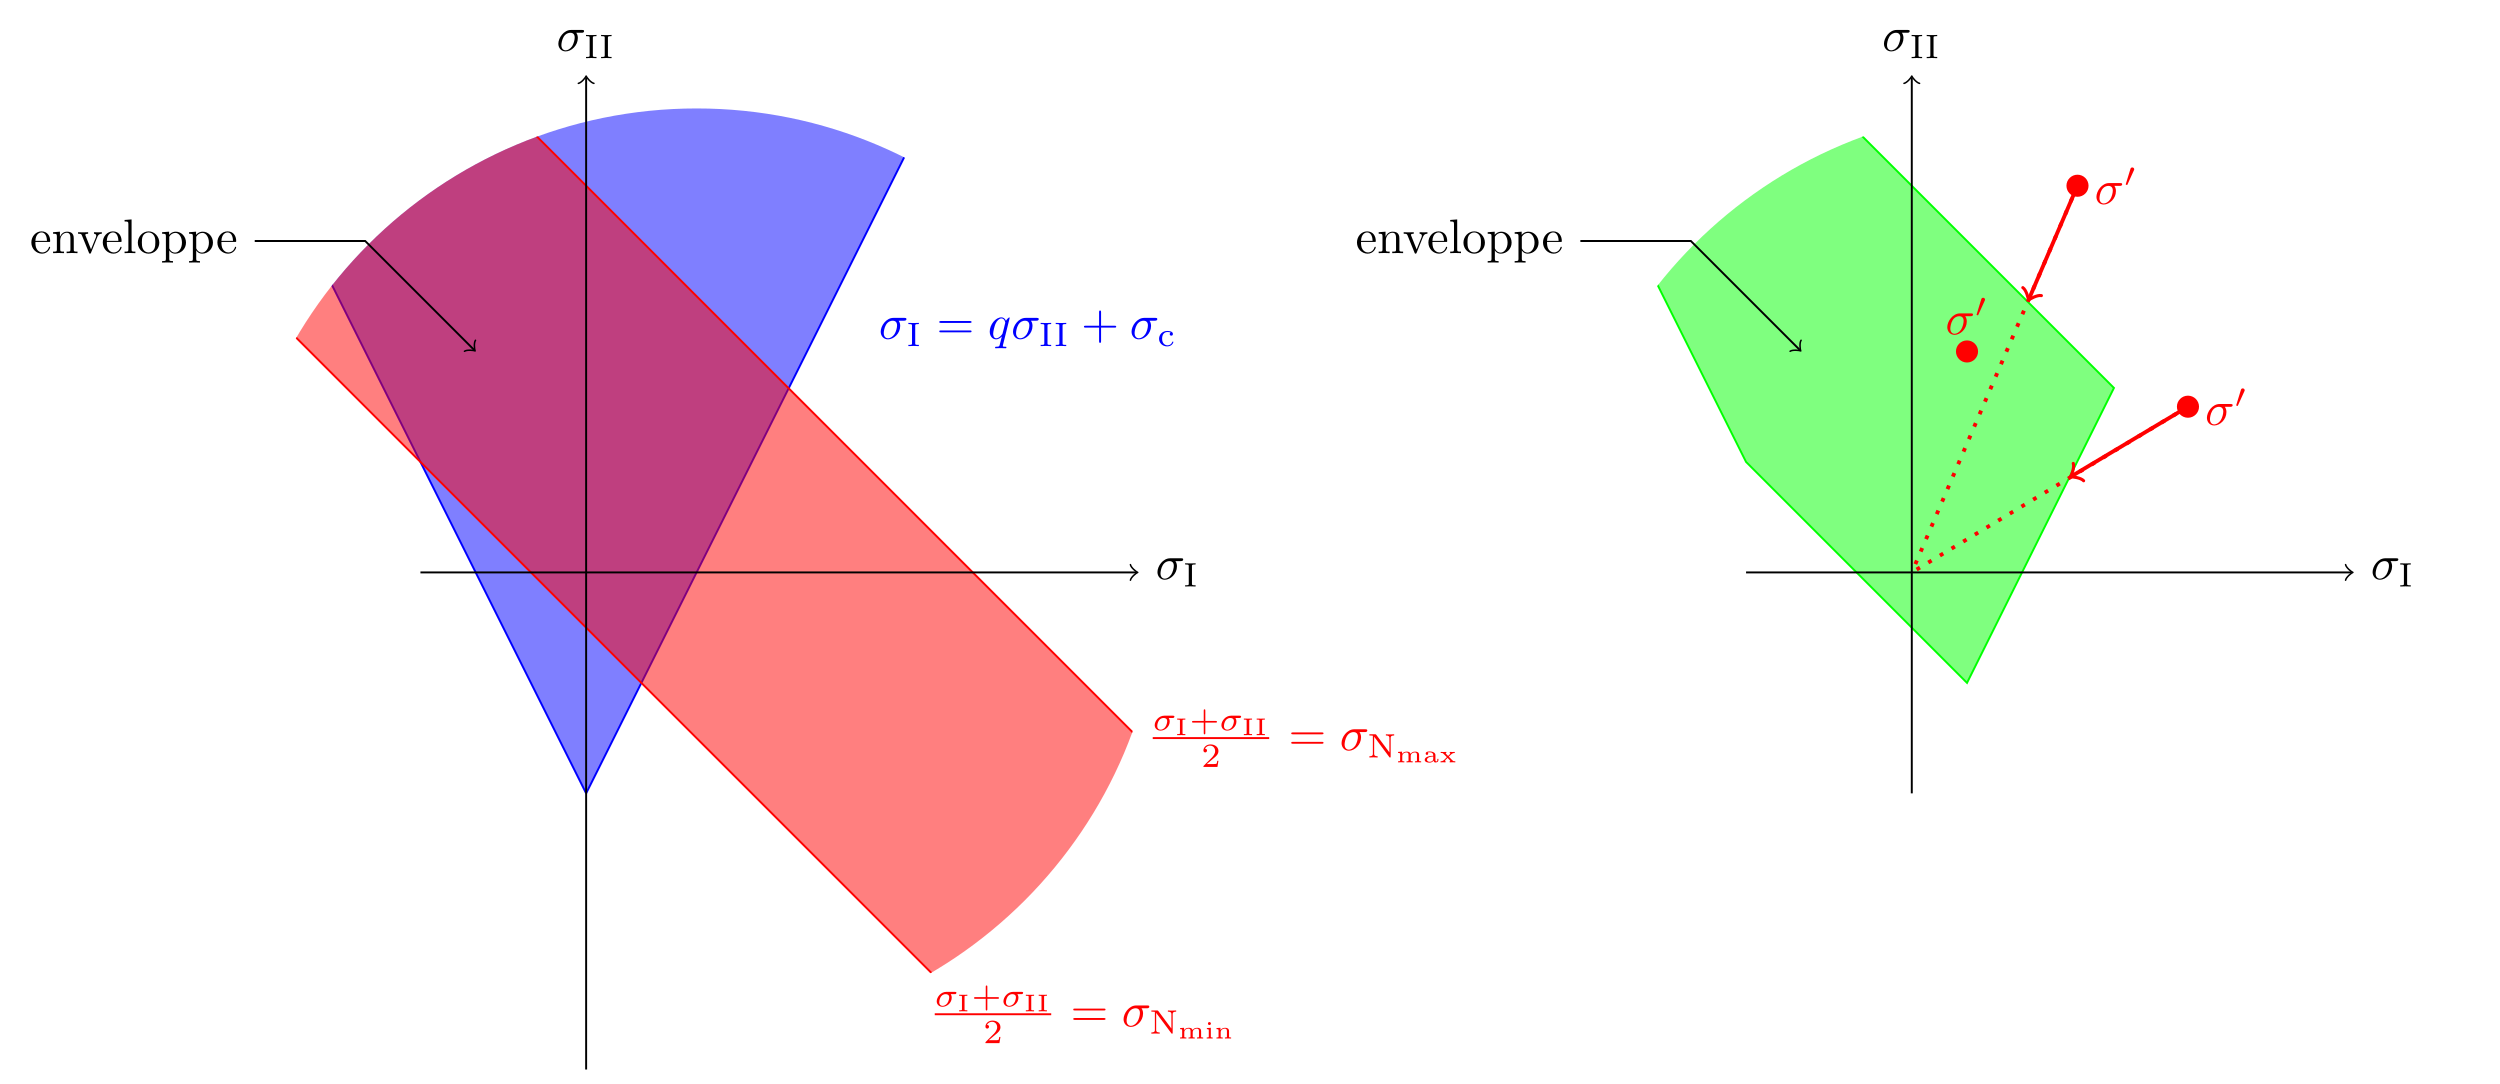 <?xml version="1.0" encoding="UTF-8"?>
<svg xmlns="http://www.w3.org/2000/svg" xmlns:xlink="http://www.w3.org/1999/xlink" width="513.208pt" height="222.588pt" viewBox="0 0 513.208 222.588" version="1.1">
<defs>
<g>
<symbol overflow="visible" id="glyph0-0">
<path style="stroke:none;" d=""/>
</symbol>
<symbol overflow="visible" id="glyph0-1">
<path style="stroke:none;" d="M 5.156 -3.719 C 5.297 -3.719 5.656 -3.719 5.656 -4.062 C 5.656 -4.297 5.438 -4.297 5.266 -4.297 L 2.984 -4.297 C 1.484 -4.297 0.375 -2.656 0.375 -1.469 C 0.375 -0.594 0.969 0.109 1.875 0.109 C 3.047 0.109 4.375 -1.094 4.375 -2.625 C 4.375 -2.797 4.375 -3.281 4.062 -3.719 Z M 1.891 -0.109 C 1.391 -0.109 1 -0.469 1 -1.188 C 1 -1.484 1.109 -2.297 1.469 -2.891 C 1.891 -3.578 2.484 -3.719 2.828 -3.719 C 3.656 -3.719 3.734 -3.062 3.734 -2.75 C 3.734 -2.281 3.531 -1.469 3.203 -0.953 C 2.812 -0.375 2.266 -0.109 1.891 -0.109 Z M 1.891 -0.109 "/>
</symbol>
<symbol overflow="visible" id="glyph0-2">
<path style="stroke:none;" d="M 4.5 -4.297 C 4.5 -4.344 4.469 -4.391 4.406 -4.391 C 4.297 -4.391 3.891 -4 3.734 -3.703 C 3.516 -4.25 3.125 -4.406 2.797 -4.406 C 1.625 -4.406 0.406 -2.938 0.406 -1.484 C 0.406 -0.516 0.984 0.109 1.719 0.109 C 2.141 0.109 2.531 -0.125 2.891 -0.484 C 2.797 -0.141 2.469 1.203 2.438 1.297 C 2.359 1.578 2.281 1.609 1.719 1.625 C 1.594 1.625 1.5 1.625 1.5 1.828 C 1.5 1.828 1.5 1.938 1.625 1.938 C 1.938 1.938 2.297 1.906 2.625 1.906 C 2.953 1.906 3.312 1.938 3.656 1.938 C 3.703 1.938 3.828 1.938 3.828 1.734 C 3.828 1.625 3.734 1.625 3.562 1.625 C 3.094 1.625 3.094 1.562 3.094 1.469 C 3.094 1.391 3.109 1.328 3.125 1.25 Z M 1.75 -0.109 C 1.141 -0.109 1.109 -0.875 1.109 -1.047 C 1.109 -1.531 1.391 -2.609 1.562 -3.031 C 1.875 -3.766 2.391 -4.188 2.797 -4.188 C 3.453 -4.188 3.594 -3.375 3.594 -3.312 C 3.594 -3.25 3.047 -1.062 3.016 -1.031 C 2.859 -0.75 2.297 -0.109 1.75 -0.109 Z M 1.75 -0.109 "/>
</symbol>
<symbol overflow="visible" id="glyph1-0">
<path style="stroke:none;" d=""/>
</symbol>
<symbol overflow="visible" id="glyph1-1">
<path style="stroke:none;" d="M 1.766 -4.188 C 1.766 -4.422 1.766 -4.516 2.344 -4.516 L 2.516 -4.516 L 2.516 -4.766 C 2.469 -4.766 1.719 -4.734 1.438 -4.734 C 1.156 -4.734 0.391 -4.766 0.359 -4.766 L 0.359 -4.516 L 0.531 -4.516 C 1.109 -4.516 1.109 -4.422 1.109 -4.188 L 1.109 -0.578 C 1.109 -0.328 1.109 -0.25 0.531 -0.25 L 0.359 -0.25 L 0.359 0 C 0.406 0 1.156 -0.031 1.438 -0.031 C 1.719 -0.031 2.484 0 2.516 0 L 2.516 -0.25 L 2.344 -0.25 C 1.766 -0.25 1.766 -0.328 1.766 -0.578 Z M 1.766 -4.188 "/>
</symbol>
<symbol overflow="visible" id="glyph1-2">
<path style="stroke:none;" d="M 2.703 -2.781 C 2.578 -2.719 2.516 -2.609 2.516 -2.469 C 2.516 -2.281 2.641 -2.141 2.844 -2.141 C 3.031 -2.141 3.172 -2.266 3.172 -2.484 C 3.172 -3.109 2.203 -3.109 2.016 -3.109 C 0.969 -3.109 0.328 -2.312 0.328 -1.5 C 0.328 -0.625 1.062 0.062 1.984 0.062 C 3.016 0.062 3.266 -0.75 3.266 -0.844 C 3.266 -0.922 3.172 -0.922 3.141 -0.922 C 3.047 -0.922 3.047 -0.906 3.016 -0.797 C 2.859 -0.375 2.484 -0.156 2.062 -0.156 C 1.578 -0.156 0.953 -0.516 0.953 -1.516 C 0.953 -2.391 1.391 -2.891 2.031 -2.891 C 2.125 -2.891 2.453 -2.891 2.703 -2.781 Z M 2.703 -2.781 "/>
</symbol>
<symbol overflow="visible" id="glyph1-3">
<path style="stroke:none;" d="M 3.219 -1.578 L 5.359 -1.578 C 5.453 -1.578 5.609 -1.578 5.609 -1.734 C 5.609 -1.922 5.453 -1.922 5.359 -1.922 L 3.219 -1.922 L 3.219 -4.062 C 3.219 -4.141 3.219 -4.312 3.062 -4.312 C 2.891 -4.312 2.891 -4.156 2.891 -4.062 L 2.891 -1.922 L 0.75 -1.922 C 0.656 -1.922 0.484 -1.922 0.484 -1.75 C 0.484 -1.578 0.641 -1.578 0.75 -1.578 L 2.891 -1.578 L 2.891 0.562 C 2.891 0.656 2.891 0.828 3.047 0.828 C 3.219 0.828 3.219 0.656 3.219 0.562 Z M 3.219 -1.578 "/>
</symbol>
<symbol overflow="visible" id="glyph1-4">
<path style="stroke:none;" d="M 3.516 -1.266 L 3.281 -1.266 C 3.266 -1.109 3.188 -0.703 3.094 -0.641 C 3.047 -0.594 2.516 -0.594 2.406 -0.594 L 1.125 -0.594 C 1.859 -1.234 2.109 -1.438 2.516 -1.766 C 3.031 -2.172 3.516 -2.609 3.516 -3.266 C 3.516 -4.109 2.781 -4.625 1.891 -4.625 C 1.031 -4.625 0.438 -4.016 0.438 -3.375 C 0.438 -3.031 0.734 -2.984 0.812 -2.984 C 0.969 -2.984 1.172 -3.109 1.172 -3.359 C 1.172 -3.484 1.125 -3.734 0.766 -3.734 C 0.984 -4.219 1.453 -4.375 1.781 -4.375 C 2.484 -4.375 2.844 -3.828 2.844 -3.266 C 2.844 -2.656 2.406 -2.188 2.188 -1.938 L 0.516 -0.266 C 0.438 -0.203 0.438 -0.188 0.438 0 L 3.312 0 Z M 3.516 -1.266 "/>
</symbol>
<symbol overflow="visible" id="glyph1-5">
<path style="stroke:none;" d="M 1.812 -4.656 C 1.734 -4.75 1.734 -4.766 1.594 -4.766 L 0.391 -4.766 L 0.391 -4.516 L 0.594 -4.516 C 0.906 -4.516 1.078 -4.469 1.109 -4.469 L 1.109 -0.75 C 1.109 -0.562 1.109 -0.25 0.391 -0.25 L 0.391 0 C 0.672 -0.016 0.953 -0.031 1.234 -0.031 C 1.531 -0.031 1.812 -0.016 2.094 0 L 2.094 -0.25 C 1.375 -0.25 1.375 -0.562 1.375 -0.75 L 1.375 -4.266 L 4.469 -0.109 C 4.531 0 4.547 0 4.625 0 C 4.766 0 4.766 -0.062 4.766 -0.188 L 4.766 -4 C 4.766 -4.188 4.766 -4.516 5.484 -4.516 L 5.484 -4.766 C 5.188 -4.734 4.906 -4.734 4.625 -4.734 C 4.344 -4.734 4.062 -4.734 3.781 -4.766 L 3.781 -4.516 C 4.5 -4.516 4.5 -4.188 4.5 -4 L 4.5 -1.047 Z M 1.812 -4.656 "/>
</symbol>
<symbol overflow="visible" id="glyph2-0">
<path style="stroke:none;" d=""/>
</symbol>
<symbol overflow="visible" id="glyph2-1">
<path style="stroke:none;" d="M 6.844 -3.266 C 7 -3.266 7.188 -3.266 7.188 -3.453 C 7.188 -3.656 7 -3.656 6.859 -3.656 L 0.891 -3.656 C 0.75 -3.656 0.562 -3.656 0.562 -3.453 C 0.562 -3.266 0.75 -3.266 0.891 -3.266 Z M 6.859 -1.328 C 7 -1.328 7.188 -1.328 7.188 -1.531 C 7.188 -1.719 7 -1.719 6.844 -1.719 L 0.891 -1.719 C 0.75 -1.719 0.562 -1.719 0.562 -1.531 C 0.562 -1.328 0.75 -1.328 0.891 -1.328 Z M 6.859 -1.328 "/>
</symbol>
<symbol overflow="visible" id="glyph2-2">
<path style="stroke:none;" d="M 4.078 -2.297 L 6.859 -2.297 C 7 -2.297 7.188 -2.297 7.188 -2.5 C 7.188 -2.688 7 -2.688 6.859 -2.688 L 4.078 -2.688 L 4.078 -5.484 C 4.078 -5.625 4.078 -5.812 3.875 -5.812 C 3.672 -5.812 3.672 -5.625 3.672 -5.484 L 3.672 -2.688 L 0.891 -2.688 C 0.75 -2.688 0.562 -2.688 0.562 -2.5 C 0.562 -2.297 0.75 -2.297 0.891 -2.297 L 3.672 -2.297 L 3.672 0.5 C 3.672 0.641 3.672 0.828 3.875 0.828 C 4.078 0.828 4.078 0.641 4.078 0.5 Z M 4.078 -2.297 "/>
</symbol>
<symbol overflow="visible" id="glyph2-3">
<path style="stroke:none;" d="M 1.109 -2.516 C 1.172 -4 2.016 -4.25 2.359 -4.25 C 3.375 -4.25 3.484 -2.906 3.484 -2.516 Z M 1.109 -2.297 L 3.891 -2.297 C 4.109 -2.297 4.141 -2.297 4.141 -2.516 C 4.141 -3.5 3.594 -4.469 2.359 -4.469 C 1.203 -4.469 0.281 -3.438 0.281 -2.188 C 0.281 -0.859 1.328 0.109 2.469 0.109 C 3.688 0.109 4.141 -1 4.141 -1.188 C 4.141 -1.281 4.062 -1.312 4 -1.312 C 3.922 -1.312 3.891 -1.25 3.875 -1.172 C 3.531 -0.141 2.625 -0.141 2.531 -0.141 C 2.031 -0.141 1.641 -0.438 1.406 -0.812 C 1.109 -1.281 1.109 -1.938 1.109 -2.297 Z M 1.109 -2.297 "/>
</symbol>
<symbol overflow="visible" id="glyph2-4">
<path style="stroke:none;" d="M 1.094 -3.422 L 1.094 -0.75 C 1.094 -0.312 0.984 -0.312 0.312 -0.312 L 0.312 0 C 0.672 -0.016 1.172 -0.031 1.453 -0.031 C 1.703 -0.031 2.219 -0.016 2.562 0 L 2.562 -0.312 C 1.891 -0.312 1.781 -0.312 1.781 -0.75 L 1.781 -2.594 C 1.781 -3.625 2.5 -4.188 3.125 -4.188 C 3.766 -4.188 3.875 -3.656 3.875 -3.078 L 3.875 -0.75 C 3.875 -0.312 3.766 -0.312 3.094 -0.312 L 3.094 0 C 3.438 -0.016 3.953 -0.031 4.219 -0.031 C 4.469 -0.031 5 -0.016 5.328 0 L 5.328 -0.312 C 4.812 -0.312 4.562 -0.312 4.562 -0.609 L 4.562 -2.516 C 4.562 -3.375 4.562 -3.672 4.25 -4.031 C 4.109 -4.203 3.781 -4.406 3.203 -4.406 C 2.469 -4.406 2 -3.984 1.719 -3.359 L 1.719 -4.406 L 0.312 -4.297 L 0.312 -3.984 C 1.016 -3.984 1.094 -3.922 1.094 -3.422 Z M 1.094 -3.422 "/>
</symbol>
<symbol overflow="visible" id="glyph2-5">
<path style="stroke:none;" d="M 4.141 -3.312 C 4.234 -3.547 4.406 -3.984 5.062 -3.984 L 5.062 -4.297 C 4.828 -4.281 4.547 -4.266 4.312 -4.266 C 4.078 -4.266 3.625 -4.281 3.453 -4.297 L 3.453 -3.984 C 3.812 -3.984 3.922 -3.75 3.922 -3.562 C 3.922 -3.469 3.906 -3.422 3.875 -3.312 L 2.844 -0.781 L 1.734 -3.562 C 1.672 -3.688 1.672 -3.703 1.672 -3.734 C 1.672 -3.984 2.062 -3.984 2.25 -3.984 L 2.25 -4.297 C 1.938 -4.281 1.391 -4.266 1.156 -4.266 C 0.891 -4.266 0.484 -4.281 0.188 -4.297 L 0.188 -3.984 C 0.812 -3.984 0.859 -3.922 0.984 -3.625 L 2.422 -0.078 C 2.484 0.062 2.5 0.109 2.625 0.109 C 2.766 0.109 2.797 0.016 2.844 -0.078 Z M 4.141 -3.312 "/>
</symbol>
<symbol overflow="visible" id="glyph2-6">
<path style="stroke:none;" d="M 1.766 -6.922 L 0.328 -6.812 L 0.328 -6.5 C 1.031 -6.5 1.109 -6.438 1.109 -5.938 L 1.109 -0.75 C 1.109 -0.312 1 -0.312 0.328 -0.312 L 0.328 0 C 0.656 -0.016 1.188 -0.031 1.438 -0.031 C 1.688 -0.031 2.172 -0.016 2.547 0 L 2.547 -0.312 C 1.875 -0.312 1.766 -0.312 1.766 -0.75 Z M 1.766 -6.922 "/>
</symbol>
<symbol overflow="visible" id="glyph2-7">
<path style="stroke:none;" d="M 4.688 -2.141 C 4.688 -3.406 3.703 -4.469 2.5 -4.469 C 1.25 -4.469 0.281 -3.375 0.281 -2.141 C 0.281 -0.844 1.312 0.109 2.484 0.109 C 3.688 0.109 4.688 -0.875 4.688 -2.141 Z M 2.5 -0.141 C 2.062 -0.141 1.625 -0.344 1.359 -0.812 C 1.109 -1.25 1.109 -1.859 1.109 -2.219 C 1.109 -2.609 1.109 -3.141 1.344 -3.578 C 1.609 -4.031 2.078 -4.25 2.484 -4.25 C 2.922 -4.25 3.344 -4.031 3.609 -3.594 C 3.875 -3.172 3.875 -2.594 3.875 -2.219 C 3.875 -1.859 3.875 -1.312 3.656 -0.875 C 3.422 -0.422 2.984 -0.141 2.5 -0.141 Z M 2.5 -0.141 "/>
</symbol>
<symbol overflow="visible" id="glyph2-8">
<path style="stroke:none;" d="M 1.719 -3.75 L 1.719 -4.406 L 0.281 -4.297 L 0.281 -3.984 C 0.984 -3.984 1.062 -3.922 1.062 -3.484 L 1.062 1.172 C 1.062 1.625 0.953 1.625 0.281 1.625 L 0.281 1.938 C 0.625 1.922 1.141 1.906 1.391 1.906 C 1.672 1.906 2.172 1.922 2.516 1.938 L 2.516 1.625 C 1.859 1.625 1.75 1.625 1.75 1.172 L 1.75 -0.594 C 1.797 -0.422 2.219 0.109 2.969 0.109 C 4.156 0.109 5.188 -0.875 5.188 -2.156 C 5.188 -3.422 4.234 -4.406 3.109 -4.406 C 2.328 -4.406 1.906 -3.969 1.719 -3.75 Z M 1.75 -1.141 L 1.75 -3.359 C 2.031 -3.875 2.516 -4.156 3.031 -4.156 C 3.766 -4.156 4.359 -3.281 4.359 -2.156 C 4.359 -0.953 3.672 -0.109 2.938 -0.109 C 2.531 -0.109 2.156 -0.312 1.891 -0.719 C 1.75 -0.922 1.75 -0.938 1.75 -1.141 Z M 1.75 -1.141 "/>
</symbol>
<symbol overflow="visible" id="glyph3-0">
<path style="stroke:none;" d=""/>
</symbol>
<symbol overflow="visible" id="glyph3-1">
<path style="stroke:none;" d="M 4.078 -2.531 C 4.188 -2.531 4.266 -2.531 4.328 -2.578 C 4.422 -2.656 4.453 -2.766 4.453 -2.812 C 4.453 -3 4.266 -3 4.141 -3 L 2.359 -3 C 1.25 -3 0.406 -1.906 0.406 -1.062 C 0.406 -0.422 0.891 0.062 1.609 0.062 C 2.484 0.062 3.484 -0.719 3.484 -1.797 C 3.484 -1.906 3.484 -2.219 3.281 -2.531 Z M 1.609 -0.125 C 1.234 -0.125 0.922 -0.375 0.922 -0.875 C 0.922 -1.078 1.047 -2.531 2.25 -2.531 C 2.594 -2.531 2.969 -2.391 2.969 -1.875 C 2.969 -1.734 2.906 -1.109 2.562 -0.641 C 2.266 -0.266 1.875 -0.125 1.609 -0.125 Z M 1.609 -0.125 "/>
</symbol>
<symbol overflow="visible" id="glyph4-0">
<path style="stroke:none;" d=""/>
</symbol>
<symbol overflow="visible" id="glyph4-1">
<path style="stroke:none;" d="M 1.5 -2.984 C 1.5 -3.141 1.5 -3.188 1.906 -3.188 L 2.078 -3.188 L 2.078 -3.406 C 1.844 -3.391 1.516 -3.391 1.234 -3.391 C 0.938 -3.391 0.625 -3.391 0.391 -3.406 L 0.391 -3.188 L 0.547 -3.188 C 0.969 -3.188 0.969 -3.141 0.969 -2.984 L 0.969 -0.422 C 0.969 -0.266 0.969 -0.219 0.547 -0.219 L 0.391 -0.219 L 0.391 0 C 0.625 -0.016 0.938 -0.016 1.234 -0.016 C 1.516 -0.016 1.844 -0.016 2.078 0 L 2.078 -0.219 L 1.906 -0.219 C 1.5 -0.219 1.5 -0.266 1.5 -0.422 Z M 1.5 -2.984 "/>
</symbol>
<symbol overflow="visible" id="glyph4-2">
<path style="stroke:none;" d="M 4.719 -1.5 C 4.719 -2.125 4.25 -2.203 3.891 -2.203 C 3.391 -2.203 3.109 -1.953 2.969 -1.734 C 2.844 -2.203 2.344 -2.203 2.156 -2.203 C 1.641 -2.203 1.344 -1.922 1.219 -1.719 L 1.219 -2.203 L 0.406 -2.141 L 0.406 -1.922 C 0.781 -1.922 0.828 -1.891 0.828 -1.656 L 0.828 -0.422 C 0.828 -0.266 0.828 -0.219 0.5 -0.219 L 0.406 -0.219 L 0.406 0 C 0.625 -0.016 0.828 -0.016 1.047 -0.016 C 1.25 -0.016 1.469 -0.016 1.688 0 L 1.688 -0.219 L 1.594 -0.219 C 1.266 -0.219 1.266 -0.266 1.266 -0.422 L 1.266 -1.281 C 1.266 -1.844 1.781 -2.031 2.094 -2.031 C 2.469 -2.031 2.547 -1.828 2.547 -1.516 L 2.547 -0.422 C 2.547 -0.266 2.547 -0.219 2.234 -0.219 L 2.141 -0.219 L 2.141 0 C 2.359 -0.016 2.562 -0.016 2.781 -0.016 C 2.984 -0.016 3.203 -0.016 3.406 0 L 3.406 -0.219 L 3.312 -0.219 C 3 -0.219 3 -0.266 3 -0.422 L 3 -1.281 C 3 -1.844 3.5 -2.031 3.828 -2.031 C 4.188 -2.031 4.281 -1.828 4.281 -1.516 L 4.281 -0.422 C 4.281 -0.266 4.281 -0.219 3.953 -0.219 L 3.875 -0.219 L 3.875 0 C 4.078 -0.016 4.297 -0.016 4.5 -0.016 C 4.719 -0.016 4.922 -0.016 5.141 0 L 5.141 -0.219 L 5.047 -0.219 C 4.719 -0.219 4.719 -0.266 4.719 -0.422 Z M 4.719 -1.5 "/>
</symbol>
<symbol overflow="visible" id="glyph4-3">
<path style="stroke:none;" d="M 2.609 -1.484 C 2.609 -1.953 2.109 -2.234 1.484 -2.234 C 1.188 -2.234 0.609 -2.219 0.609 -1.797 C 0.609 -1.609 0.75 -1.531 0.875 -1.531 C 1 -1.531 1.125 -1.625 1.125 -1.797 C 1.125 -1.906 1.062 -1.984 1.016 -2.016 C 1.188 -2.062 1.422 -2.062 1.469 -2.062 C 1.906 -2.062 2.156 -1.828 2.156 -1.469 L 2.156 -1.344 C 1.688 -1.328 1.406 -1.312 1.031 -1.172 C 0.703 -1.062 0.406 -0.844 0.406 -0.516 C 0.406 -0.062 0.984 0.062 1.391 0.062 C 1.766 0.062 2.062 -0.094 2.219 -0.359 C 2.25 -0.172 2.359 0.031 2.609 0.031 C 2.641 0.031 3.219 0.031 3.219 -0.453 L 3.219 -0.719 L 3 -0.719 L 3 -0.453 C 3 -0.406 3 -0.188 2.812 -0.188 C 2.609 -0.188 2.609 -0.406 2.609 -0.453 Z M 2.156 -0.703 C 2.156 -0.156 1.562 -0.109 1.438 -0.109 C 1.141 -0.109 0.875 -0.266 0.875 -0.516 C 0.875 -0.688 0.969 -1.141 2.156 -1.203 Z M 2.156 -0.703 "/>
</symbol>
<symbol overflow="visible" id="glyph4-4">
<path style="stroke:none;" d="M 3.188 -2.141 C 3.047 -2.141 2.906 -2.125 2.719 -2.125 C 2.547 -2.125 2.344 -2.141 2.156 -2.141 L 2.156 -1.922 C 2.25 -1.922 2.266 -1.844 2.266 -1.828 C 2.266 -1.75 2.203 -1.688 2.062 -1.562 L 1.812 -1.312 C 1.594 -1.531 1.328 -1.797 1.328 -1.844 C 1.328 -1.922 1.438 -1.922 1.453 -1.922 L 1.453 -2.141 C 1.25 -2.141 0.875 -2.125 0.844 -2.125 C 0.641 -2.125 0.5 -2.125 0.297 -2.141 L 0.297 -1.922 L 0.391 -1.922 C 0.703 -1.922 0.703 -1.922 0.969 -1.656 L 1.562 -1.062 C 1.531 -1.031 1.094 -0.594 1.016 -0.516 C 0.875 -0.391 0.688 -0.219 0.266 -0.219 L 0.266 0 C 0.406 -0.016 0.547 -0.016 0.734 -0.016 C 0.906 -0.016 1.109 -0.016 1.297 0 L 1.297 -0.219 C 1.219 -0.234 1.203 -0.281 1.203 -0.312 C 1.203 -0.406 1.266 -0.469 1.297 -0.5 C 1.344 -0.547 1.672 -0.875 1.703 -0.906 C 1.875 -0.734 2.094 -0.516 2.219 -0.391 C 2.266 -0.328 2.266 -0.328 2.266 -0.312 C 2.266 -0.219 2.156 -0.219 2.141 -0.219 L 2.141 0 C 2.344 -0.016 2.719 -0.016 2.75 -0.016 C 2.953 -0.016 3.094 -0.016 3.297 0 L 3.297 -0.219 L 3.203 -0.219 C 2.938 -0.219 2.875 -0.266 2.828 -0.297 C 2.766 -0.328 2.188 -0.938 1.969 -1.156 C 2.578 -1.797 2.719 -1.922 3.188 -1.922 Z M 3.188 -2.141 "/>
</symbol>
<symbol overflow="visible" id="glyph4-5">
<path style="stroke:none;" d="M 1.266 -3.078 C 1.266 -3.234 1.125 -3.375 0.953 -3.375 C 0.797 -3.375 0.656 -3.25 0.656 -3.078 C 0.656 -2.891 0.797 -2.766 0.953 -2.766 C 1.125 -2.766 1.266 -2.906 1.266 -3.078 Z M 0.438 -2.141 L 0.438 -1.922 C 0.781 -1.922 0.828 -1.891 0.828 -1.656 L 0.828 -0.422 C 0.828 -0.266 0.828 -0.219 0.5 -0.219 L 0.406 -0.219 L 0.406 0 C 0.625 -0.016 0.828 -0.016 1.031 -0.016 C 1.219 -0.016 1.438 -0.016 1.625 0 L 1.625 -0.219 C 1.297 -0.219 1.25 -0.219 1.25 -0.422 L 1.25 -2.203 Z M 0.438 -2.141 "/>
</symbol>
<symbol overflow="visible" id="glyph4-6">
<path style="stroke:none;" d="M 2.984 -1.5 C 2.984 -2.047 2.609 -2.203 2.156 -2.203 C 1.625 -2.203 1.344 -1.906 1.219 -1.719 L 1.219 -2.203 L 0.406 -2.141 L 0.406 -1.922 C 0.781 -1.922 0.828 -1.891 0.828 -1.656 L 0.828 -0.422 C 0.828 -0.266 0.828 -0.219 0.5 -0.219 L 0.406 -0.219 L 0.406 0 C 0.625 -0.016 0.828 -0.016 1.047 -0.016 C 1.25 -0.016 1.469 -0.016 1.688 0 L 1.688 -0.219 L 1.594 -0.219 C 1.266 -0.219 1.266 -0.266 1.266 -0.422 L 1.266 -1.281 C 1.266 -1.844 1.781 -2.031 2.094 -2.031 C 2.469 -2.031 2.547 -1.828 2.547 -1.516 L 2.547 -0.422 C 2.547 -0.266 2.547 -0.219 2.219 -0.219 L 2.141 -0.219 L 2.141 0 C 2.344 -0.016 2.562 -0.016 2.766 -0.016 C 2.984 -0.016 3.188 -0.016 3.406 0 L 3.406 -0.219 L 3.312 -0.219 C 2.984 -0.219 2.984 -0.266 2.984 -0.422 Z M 2.984 -1.5 "/>
</symbol>
<symbol overflow="visible" id="glyph5-0">
<path style="stroke:none;" d=""/>
</symbol>
<symbol overflow="visible" id="glyph5-1">
<path style="stroke:none;" d="M 2.016 -3.297 C 2.078 -3.406 2.078 -3.469 2.078 -3.516 C 2.078 -3.734 1.891 -3.891 1.672 -3.891 C 1.406 -3.891 1.328 -3.672 1.297 -3.562 L 0.375 -0.547 C 0.359 -0.531 0.328 -0.453 0.328 -0.438 C 0.328 -0.359 0.547 -0.281 0.609 -0.281 C 0.656 -0.281 0.656 -0.297 0.703 -0.406 Z M 2.016 -3.297 "/>
</symbol>
</g>
<clipPath id="clip1">
  <path d="M 47 22 L 234 22 L 234 163 L 47 163 Z M 47 22 "/>
</clipPath>
<clipPath id="clip2">
  <path d="M 238.25 117.508 C 238.25 64.902 195.605 22.262 143.004 22.262 C 90.398 22.262 47.758 64.902 47.758 117.508 C 47.758 170.109 90.398 212.754 143.004 212.754 C 195.605 212.754 238.25 170.109 238.25 117.508 Z M 238.25 117.508 "/>
</clipPath>
<clipPath id="clip3">
  <path d="M 47 22 L 239 22 L 239 169 L 47 169 Z M 47 22 "/>
</clipPath>
<clipPath id="clip4">
  <path d="M 238.25 117.508 C 238.25 64.902 195.605 22.262 143.004 22.262 C 90.398 22.262 47.758 64.902 47.758 117.508 C 47.758 170.109 90.398 212.754 143.004 212.754 C 195.605 212.754 238.25 170.109 238.25 117.508 Z M 238.25 117.508 "/>
</clipPath>
<clipPath id="clip5">
  <path d="M 47 22 L 239 22 L 239 213 L 47 213 Z M 47 22 "/>
</clipPath>
<clipPath id="clip6">
  <path d="M 238.25 117.508 C 238.25 64.902 195.605 22.262 143.004 22.262 C 90.398 22.262 47.758 64.902 47.758 117.508 C 47.758 170.109 90.398 212.754 143.004 212.754 C 195.605 212.754 238.25 170.109 238.25 117.508 Z M 238.25 117.508 "/>
</clipPath>
<clipPath id="clip7">
  <path d="M 47 22 L 239 22 L 239 180 L 47 180 Z M 47 22 "/>
</clipPath>
<clipPath id="clip8">
  <path d="M 238.25 117.508 C 238.25 64.902 195.605 22.262 143.004 22.262 C 90.398 22.262 47.758 64.902 47.758 117.508 C 47.758 170.109 90.398 212.754 143.004 212.754 C 195.605 212.754 238.25 170.109 238.25 117.508 Z M 238.25 117.508 "/>
</clipPath>
<clipPath id="clip9">
  <path d="M 47 22 L 239 22 L 239 213 L 47 213 Z M 47 22 "/>
</clipPath>
<clipPath id="clip10">
  <path d="M 238.25 117.508 C 238.25 64.902 195.605 22.262 143.004 22.262 C 90.398 22.262 47.758 64.902 47.758 117.508 C 47.758 170.109 90.398 212.754 143.004 212.754 C 195.605 212.754 238.25 170.109 238.25 117.508 Z M 238.25 117.508 "/>
</clipPath>
<clipPath id="clip11">
  <path d="M 319 22 L 434 22 L 434 141 L 319 141 Z M 319 22 "/>
</clipPath>
<clipPath id="clip12">
  <path d="M 510.379 117.508 C 510.379 64.902 467.738 22.262 415.133 22.262 C 362.531 22.262 319.887 64.902 319.887 117.508 C 319.887 170.109 362.531 212.754 415.133 212.754 C 467.738 212.754 510.379 170.109 510.379 117.508 Z M 510.379 117.508 "/>
</clipPath>
<clipPath id="clip13">
  <path d="M 319 22 L 440 22 L 440 146 L 319 146 Z M 319 22 "/>
</clipPath>
<clipPath id="clip14">
  <path d="M 510.379 117.508 C 510.379 64.902 467.738 22.262 415.133 22.262 C 362.531 22.262 319.887 64.902 319.887 117.508 C 319.887 170.109 362.531 212.754 415.133 212.754 C 467.738 212.754 510.379 170.109 510.379 117.508 Z M 510.379 117.508 "/>
</clipPath>
</defs>
<g id="surface1">
<g style="fill:rgb(0%,0%,100%);fill-opacity:1;">
  <use xlink:href="#glyph0-1" x="180.419" y="69.554"/>
</g>
<g style="fill:rgb(0%,0%,100%);fill-opacity:1;">
  <use xlink:href="#glyph1-1" x="186.112" y="71.048"/>
</g>
<g style="fill:rgb(0%,0%,100%);fill-opacity:1;">
  <use xlink:href="#glyph2-1" x="192.256" y="69.554"/>
</g>
<g style="fill:rgb(0%,0%,100%);fill-opacity:1;">
  <use xlink:href="#glyph0-2" x="202.772" y="69.554"/>
</g>
<g style="fill:rgb(0%,0%,100%);fill-opacity:1;">
  <use xlink:href="#glyph0-1" x="207.578" y="69.554"/>
</g>
<g style="fill:rgb(0%,0%,100%);fill-opacity:1;">
  <use xlink:href="#glyph1-1" x="213.269" y="71.048"/>
</g>
<g style="fill:rgb(0%,0%,100%);fill-opacity:1;">
  <use xlink:href="#glyph1-1" x="216.363" y="71.048"/>
</g>
<g style="fill:rgb(0%,0%,100%);fill-opacity:1;">
  <use xlink:href="#glyph2-2" x="221.952" y="69.554"/>
</g>
<g style="fill:rgb(0%,0%,100%);fill-opacity:1;">
  <use xlink:href="#glyph0-1" x="231.915" y="69.554"/>
</g>
<g style="fill:rgb(0%,0%,100%);fill-opacity:1;">
  <use xlink:href="#glyph1-2" x="237.608" y="71.048"/>
</g>
<g style="fill:rgb(100%,0%,0%);fill-opacity:1;">
  <use xlink:href="#glyph3-1" x="236.637" y="149.921"/>
</g>
<g style="fill:rgb(100%,0%,0%);fill-opacity:1;">
  <use xlink:href="#glyph4-1" x="241.254" y="150.917"/>
</g>
<g style="fill:rgb(100%,0%,0%);fill-opacity:1;">
  <use xlink:href="#glyph1-3" x="244.215" y="149.921"/>
</g>
<g style="fill:rgb(100%,0%,0%);fill-opacity:1;">
  <use xlink:href="#glyph3-1" x="250.331" y="149.921"/>
</g>
<g style="fill:rgb(100%,0%,0%);fill-opacity:1;">
  <use xlink:href="#glyph4-1" x="254.947" y="150.917"/>
</g>
<g style="fill:rgb(100%,0%,0%);fill-opacity:1;">
  <use xlink:href="#glyph4-1" x="257.585" y="150.917"/>
</g>
<path style="fill:none;stroke-width:0.398;stroke-linecap:butt;stroke-linejoin:miter;stroke:rgb(100%,0%,0%);stroke-opacity:1;stroke-miterlimit:10;" d="M -0 -0.001 L 23.906 -0.001 " transform="matrix(1,0,0,-1,236.637,151.515)"/>
<g style="fill:rgb(100%,0%,0%);fill-opacity:1;">
  <use xlink:href="#glyph1-4" x="246.605" y="157.441"/>
</g>
<g style="fill:rgb(100%,0%,0%);fill-opacity:1;">
  <use xlink:href="#glyph2-1" x="264.507" y="154.006"/>
</g>
<g style="fill:rgb(100%,0%,0%);fill-opacity:1;">
  <use xlink:href="#glyph0-1" x="275.023" y="154.006"/>
</g>
<g style="fill:rgb(100%,0%,0%);fill-opacity:1;">
  <use xlink:href="#glyph1-5" x="280.716" y="155.5"/>
</g>
<g style="fill:rgb(100%,0%,0%);fill-opacity:1;">
  <use xlink:href="#glyph4-2" x="286.597" y="156.496"/>
  <use xlink:href="#glyph4-3" x="292.062" y="156.496"/>
  <use xlink:href="#glyph4-4" x="295.453" y="156.496"/>
</g>
<g style="fill:rgb(100%,0%,0%);fill-opacity:1;">
  <use xlink:href="#glyph3-1" x="191.888" y="206.614"/>
</g>
<g style="fill:rgb(100%,0%,0%);fill-opacity:1;">
  <use xlink:href="#glyph4-1" x="196.504" y="207.61"/>
</g>
<g style="fill:rgb(100%,0%,0%);fill-opacity:1;">
  <use xlink:href="#glyph1-3" x="199.466" y="206.614"/>
</g>
<g style="fill:rgb(100%,0%,0%);fill-opacity:1;">
  <use xlink:href="#glyph3-1" x="205.582" y="206.614"/>
</g>
<g style="fill:rgb(100%,0%,0%);fill-opacity:1;">
  <use xlink:href="#glyph4-1" x="210.198" y="207.61"/>
</g>
<g style="fill:rgb(100%,0%,0%);fill-opacity:1;">
  <use xlink:href="#glyph4-1" x="212.836" y="207.61"/>
</g>
<path style="fill:none;stroke-width:0.398;stroke-linecap:butt;stroke-linejoin:miter;stroke:rgb(100%,0%,0%);stroke-opacity:1;stroke-miterlimit:10;" d="M -0.001 0.001 L 23.909 0.001 " transform="matrix(1,0,0,-1,191.888,208.208)"/>
<g style="fill:rgb(100%,0%,0%);fill-opacity:1;">
  <use xlink:href="#glyph1-4" x="201.856" y="214.134"/>
</g>
<g style="fill:rgb(100%,0%,0%);fill-opacity:1;">
  <use xlink:href="#glyph2-1" x="219.758" y="210.699"/>
</g>
<g style="fill:rgb(100%,0%,0%);fill-opacity:1;">
  <use xlink:href="#glyph0-1" x="230.274" y="210.699"/>
</g>
<g style="fill:rgb(100%,0%,0%);fill-opacity:1;">
  <use xlink:href="#glyph1-5" x="235.967" y="212.193"/>
</g>
<g style="fill:rgb(100%,0%,0%);fill-opacity:1;">
  <use xlink:href="#glyph4-2" x="241.848" y="213.189"/>
  <use xlink:href="#glyph4-5" x="247.313" y="213.189"/>
  <use xlink:href="#glyph4-6" x="249.32" y="213.189"/>
</g>
<g clip-path="url(#clip1)" clip-rule="nonzero">
<g clip-path="url(#clip2)" clip-rule="nonzero">
<path style=" stroke:none;fill-rule:nonzero;fill:rgb(0%,0%,100%);fill-opacity:0.5;" d="M 6.938 -63.914 L 120.324 162.863 L 233.711 -63.914 Z M 6.938 -63.914 "/>
</g>
</g>
<g clip-path="url(#clip3)" clip-rule="nonzero">
<g clip-path="url(#clip4)" clip-rule="nonzero">
<path style="fill:none;stroke-width:0.399;stroke-linecap:butt;stroke-linejoin:miter;stroke:rgb(0%,0%,100%);stroke-opacity:1;stroke-miterlimit:10;" d="M -0.001 -45.356 L 4.726 -35.907 L 9.448 -26.458 L 14.175 -17.009 L 23.62 1.89 L 28.347 11.339 L 33.07 20.784 L 37.796 30.234 L 42.519 39.683 L 47.245 49.132 L 56.691 68.03 L 61.417 77.48 L 66.14 86.929 L 70.866 96.374 L 75.589 105.823 L 80.316 115.273 L 85.038 124.722 L 89.765 134.171 L 99.21 153.07 L 103.937 162.519 L 108.659 171.964 L 113.386 181.413 M -0.001 -45.356 L -4.723 -35.907 L -9.45 -26.458 L -14.173 -17.009 L -18.899 -7.559 L -28.345 11.339 L -33.071 20.784 L -37.794 30.234 L -42.52 39.683 L -47.243 49.132 L -51.97 58.581 L -56.692 68.03 L -61.419 77.48 L -66.141 86.929 L -70.864 96.374 L -75.591 105.823 L -80.313 115.273 L -85.04 124.722 L -89.763 134.171 L -94.489 143.62 L -103.934 162.519 L -108.661 171.964 L -113.384 181.413 " transform="matrix(1,0,0,-1,120.325,117.507)"/>
</g>
</g>
<g clip-path="url(#clip5)" clip-rule="nonzero">
<g clip-path="url(#clip6)" clip-rule="nonzero">
<path style=" stroke:none;fill-rule:nonzero;fill:rgb(100%,0%,0%);fill-opacity:0.5;" d="M 6.938 -75.254 L 27.727 -54.465 L 38.117 -44.07 L 48.512 -33.676 L 58.906 -23.285 L 79.695 -2.496 L 90.086 7.898 L 100.48 18.293 L 110.875 28.684 L 131.664 49.473 L 142.055 59.867 L 162.844 80.656 L 173.238 91.047 L 183.633 101.441 L 194.023 111.836 L 204.418 122.23 L 214.812 132.621 L 235.602 153.41 L 245.992 163.805 L 256.387 174.199 L 233.711 242.234 L 223.32 231.84 L 202.531 211.051 L 192.137 200.66 L 181.742 190.266 L 171.352 179.871 L 150.562 159.082 L 140.168 148.691 L 129.773 138.297 L 119.383 127.902 L 98.594 107.113 L 88.199 96.723 L 77.805 86.328 L 67.414 75.934 L 46.625 55.145 L 36.23 44.754 L 25.836 34.359 L 15.445 23.965 L -5.344 3.176 L -15.738 -7.215 Z M 6.938 -75.254 "/>
</g>
</g>
<g clip-path="url(#clip7)" clip-rule="nonzero">
<g clip-path="url(#clip8)" clip-rule="nonzero">
<path style="fill:none;stroke-width:0.399;stroke-linecap:butt;stroke-linejoin:miter;stroke:rgb(100%,0%,0%);stroke-opacity:1;stroke-miterlimit:10;" d="M -113.388 192.761 L -92.598 171.972 L -82.208 161.577 L -71.813 151.183 L -61.419 140.792 L -40.63 120.003 L -30.239 109.609 L -19.845 99.214 L -9.45 88.823 L 11.339 68.034 L 21.73 57.64 L 42.519 36.851 L 52.913 26.46 L 63.308 16.066 L 73.698 5.671 L 84.093 -4.723 L 94.487 -15.114 L 115.277 -35.903 L 125.667 -46.298 L 136.062 -56.692 " transform="matrix(1,0,0,-1,120.325,117.507)"/>
</g>
</g>
<g clip-path="url(#clip9)" clip-rule="nonzero">
<g clip-path="url(#clip10)" clip-rule="nonzero">
<path style="fill:none;stroke-width:0.399;stroke-linecap:butt;stroke-linejoin:miter;stroke:rgb(100%,0%,0%);stroke-opacity:1;stroke-miterlimit:10;" d="M 113.386 -124.727 L 102.995 -114.333 L 82.206 -93.544 L 71.812 -83.153 L 61.417 -72.759 L 51.027 -62.364 L 30.238 -41.575 L 19.843 -31.184 L 9.448 -20.79 L -0.942 -10.395 L -21.731 10.394 L -32.126 20.784 L -42.52 31.179 L -52.911 41.573 L -73.7 62.362 L -84.095 72.753 L -94.489 83.148 L -104.88 93.542 L -125.669 114.331 L -136.063 124.722 " transform="matrix(1,0,0,-1,120.325,117.507)"/>
</g>
</g>
<path style="fill:none;stroke-width:0.399;stroke-linecap:butt;stroke-linejoin:miter;stroke:rgb(0%,0%,0%);stroke-opacity:1;stroke-miterlimit:10;" d="M -34.016 -0.001 L 112.929 -0.001 " transform="matrix(1,0,0,-1,120.325,117.507)"/>
<path style="fill:none;stroke-width:0.319;stroke-linecap:round;stroke-linejoin:round;stroke:rgb(0%,0%,0%);stroke-opacity:1;stroke-miterlimit:10;" d="M -1.196 1.593 C -1.094 0.995 -0 0.101 0.3 -0.001 C -0 -0.098 -1.094 -0.997 -1.196 -1.595 " transform="matrix(1,0,0,-1,233.254,117.507)"/>
<g style="fill:rgb(0%,0%,0%);fill-opacity:1;">
  <use xlink:href="#glyph0-1" x="237.231" y="118.904"/>
</g>
<g style="fill:rgb(0%,0%,0%);fill-opacity:1;">
  <use xlink:href="#glyph1-1" x="242.923" y="120.398"/>
</g>
<path style="fill:none;stroke-width:0.399;stroke-linecap:butt;stroke-linejoin:miter;stroke:rgb(0%,0%,0%);stroke-opacity:1;stroke-miterlimit:10;" d="M -0.001 -102.048 L -0.001 101.589 " transform="matrix(1,0,0,-1,120.325,117.507)"/>
<path style="fill:none;stroke-width:0.319;stroke-linecap:round;stroke-linejoin:round;stroke:rgb(0%,0%,0%);stroke-opacity:1;stroke-miterlimit:10;" d="M -1.197 1.595 C -1.095 0.997 -0.002 0.098 0.299 0.001 C -0.002 -0.101 -1.095 -0.995 -1.197 -1.593 " transform="matrix(0,-1,-1,0,120.325,15.916)"/>
<g style="fill:rgb(0%,0%,0%);fill-opacity:1;">
  <use xlink:href="#glyph0-1" x="114.244" y="10.445"/>
</g>
<g style="fill:rgb(0%,0%,0%);fill-opacity:1;">
  <use xlink:href="#glyph1-1" x="119.937" y="11.939"/>
</g>
<g style="fill:rgb(0%,0%,0%);fill-opacity:1;">
  <use xlink:href="#glyph1-1" x="123.031" y="11.939"/>
</g>
<path style="fill:none;stroke-width:0.399;stroke-linecap:butt;stroke-linejoin:miter;stroke:rgb(0%,0%,0%);stroke-opacity:1;stroke-miterlimit:10;" d="M -23.001 45.679 L -45.356 68.034 L -68.032 68.034 " transform="matrix(1,0,0,-1,120.325,117.507)"/>
<path style="fill:none;stroke-width:0.319;stroke-linecap:round;stroke-linejoin:round;stroke:rgb(0%,0%,0%);stroke-opacity:1;stroke-miterlimit:10;" d="M -1.195 1.594 C -1.096 0.998 0.001 0.1 0.299 0 C 0.001 -0.099 -1.096 -0.997 -1.195 -1.593 " transform="matrix(0.707,0.707,0.707,-0.707,97.323,71.828)"/>
<g style="fill:rgb(0%,0%,0%);fill-opacity:1;">
  <use xlink:href="#glyph2-3" x="6.155" y="51.966"/>
  <use xlink:href="#glyph2-4" x="10.582" y="51.966"/>
</g>
<g style="fill:rgb(0%,0%,0%);fill-opacity:1;">
  <use xlink:href="#glyph2-5" x="15.839" y="51.966"/>
</g>
<g style="fill:rgb(0%,0%,0%);fill-opacity:1;">
  <use xlink:href="#glyph2-3" x="20.818" y="51.966"/>
  <use xlink:href="#glyph2-6" x="25.245" y="51.966"/>
  <use xlink:href="#glyph2-7" x="28.013" y="51.966"/>
  <use xlink:href="#glyph2-8" x="32.994" y="51.966"/>
  <use xlink:href="#glyph2-8" x="38.529" y="51.966"/>
</g>
<g style="fill:rgb(0%,0%,0%);fill-opacity:1;">
  <use xlink:href="#glyph2-3" x="44.344" y="51.966"/>
</g>
<g clip-path="url(#clip11)" clip-rule="nonzero">
<g clip-path="url(#clip12)" clip-rule="nonzero">
<path style=" stroke:none;fill-rule:nonzero;fill:rgb(0%,100%,0%);fill-opacity:0.5;" d="M 313.086 4.121 L 358.438 94.828 L 403.793 140.184 L 433.957 79.637 L 320.566 -33.754 Z M 313.086 4.121 "/>
</g>
</g>
<g clip-path="url(#clip13)" clip-rule="nonzero">
<g clip-path="url(#clip14)" clip-rule="nonzero">
<path style="fill:none;stroke-width:0.399;stroke-linecap:butt;stroke-linejoin:miter;stroke:rgb(0%,100%,0%);stroke-opacity:1;stroke-miterlimit:10;" d="M 192.761 113.386 L 238.113 22.679 L 283.468 -22.677 L 313.632 37.87 L 200.241 151.261 Z M 192.761 113.386 " transform="matrix(1,0,0,-1,120.325,117.507)"/>
</g>
</g>
<path style="fill:none;stroke-width:0.399;stroke-linecap:butt;stroke-linejoin:miter;stroke:rgb(0%,0%,0%);stroke-opacity:1;stroke-miterlimit:10;" d="M 238.113 -0.001 L 362.382 -0.001 " transform="matrix(1,0,0,-1,120.325,117.507)"/>
<path style="fill:none;stroke-width:0.319;stroke-linecap:round;stroke-linejoin:round;stroke:rgb(0%,0%,0%);stroke-opacity:1;stroke-miterlimit:10;" d="M -1.196 1.593 C -1.094 0.995 -0 0.101 0.3 -0.001 C -0 -0.098 -1.094 -0.997 -1.196 -1.595 " transform="matrix(1,0,0,-1,482.707,117.507)"/>
<g style="fill:rgb(0%,0%,0%);fill-opacity:1;">
  <use xlink:href="#glyph0-1" x="486.68" y="118.904"/>
</g>
<g style="fill:rgb(0%,0%,0%);fill-opacity:1;">
  <use xlink:href="#glyph1-1" x="492.373" y="120.399"/>
</g>
<path style="fill:none;stroke-width:0.399;stroke-linecap:butt;stroke-linejoin:miter;stroke:rgb(0%,0%,0%);stroke-opacity:1;stroke-miterlimit:10;" d="M 272.132 -45.356 L 272.132 101.589 " transform="matrix(1,0,0,-1,120.325,117.507)"/>
<path style="fill:none;stroke-width:0.319;stroke-linecap:round;stroke-linejoin:round;stroke:rgb(0%,0%,0%);stroke-opacity:1;stroke-miterlimit:10;" d="M -1.197 1.592 C -1.095 0.995 -0.002 0.1 0.299 -0.002 C -0.002 -0.099 -1.095 -0.998 -1.197 -1.595 " transform="matrix(0,-1,-1,0,392.456,15.916)"/>
<g style="fill:rgb(0%,0%,0%);fill-opacity:1;">
  <use xlink:href="#glyph0-1" x="386.371" y="10.445"/>
</g>
<g style="fill:rgb(0%,0%,0%);fill-opacity:1;">
  <use xlink:href="#glyph1-1" x="392.064" y="11.939"/>
</g>
<g style="fill:rgb(0%,0%,0%);fill-opacity:1;">
  <use xlink:href="#glyph1-1" x="395.158" y="11.939"/>
</g>
<path style="fill:none;stroke-width:0.399;stroke-linecap:butt;stroke-linejoin:miter;stroke:rgb(0%,0%,0%);stroke-opacity:1;stroke-miterlimit:10;" d="M 249.128 45.679 L 226.777 68.034 L 204.097 68.034 " transform="matrix(1,0,0,-1,120.325,117.507)"/>
<path style="fill:none;stroke-width:0.319;stroke-linecap:round;stroke-linejoin:round;stroke:rgb(0%,0%,0%);stroke-opacity:1;stroke-miterlimit:10;" d="M -1.196 1.593 C -1.097 0.996 -0 0.099 0.298 -0.001 C -0 -0.1 -1.097 -0.998 -1.196 -1.595 " transform="matrix(0.707,0.707,0.707,-0.707,369.454,71.828)"/>
<g style="fill:rgb(0%,0%,0%);fill-opacity:1;">
  <use xlink:href="#glyph2-3" x="278.282" y="51.966"/>
  <use xlink:href="#glyph2-4" x="282.709" y="51.966"/>
</g>
<g style="fill:rgb(0%,0%,0%);fill-opacity:1;">
  <use xlink:href="#glyph2-5" x="287.966" y="51.966"/>
</g>
<g style="fill:rgb(0%,0%,0%);fill-opacity:1;">
  <use xlink:href="#glyph2-3" x="292.945" y="51.966"/>
  <use xlink:href="#glyph2-6" x="297.372" y="51.966"/>
  <use xlink:href="#glyph2-7" x="300.14" y="51.966"/>
  <use xlink:href="#glyph2-8" x="305.121" y="51.966"/>
  <use xlink:href="#glyph2-8" x="310.656" y="51.966"/>
</g>
<g style="fill:rgb(0%,0%,0%);fill-opacity:1;">
  <use xlink:href="#glyph2-3" x="316.471" y="51.966"/>
</g>
<path style=" stroke:none;fill-rule:nonzero;fill:rgb(100%,0%,0%);fill-opacity:1;" d="M 406.062 72.148 C 406.062 70.898 405.047 69.883 403.793 69.883 C 402.543 69.883 401.527 70.898 401.527 72.148 C 401.527 73.402 402.543 74.418 403.793 74.418 C 405.047 74.418 406.062 73.402 406.062 72.148 Z M 406.062 72.148 "/>
<g style="fill:rgb(100%,0%,0%);fill-opacity:1;">
  <use xlink:href="#glyph0-1" x="399.368" y="68.63"/>
</g>
<g style="fill:rgb(100%,0%,0%);fill-opacity:1;">
  <use xlink:href="#glyph5-1" x="405.418" y="65.015"/>
</g>
<path style=" stroke:none;fill-rule:nonzero;fill:rgb(100%,0%,0%);fill-opacity:1;" d="M 428.742 38.133 C 428.742 36.879 427.727 35.863 426.473 35.863 C 425.223 35.863 424.207 36.879 424.207 38.133 C 424.207 39.383 425.223 40.398 426.473 40.398 C 427.727 40.398 428.742 39.383 428.742 38.133 Z M 428.742 38.133 "/>
<g style="fill:rgb(100%,0%,0%);fill-opacity:1;">
  <use xlink:href="#glyph0-1" x="429.989" y="41.877"/>
</g>
<g style="fill:rgb(100%,0%,0%);fill-opacity:1;">
  <use xlink:href="#glyph5-1" x="436.039" y="38.262"/>
</g>
<path style="fill:none;stroke-width:0.797;stroke-linecap:butt;stroke-linejoin:miter;stroke:rgb(100%,0%,0%);stroke-opacity:1;stroke-dasharray:0.797,1.993;stroke-miterlimit:10;" d="M 306.148 79.374 L 272.132 -0.001 " transform="matrix(1,0,0,-1,120.325,117.507)"/>
<path style="fill:none;stroke-width:0.797;stroke-linecap:butt;stroke-linejoin:miter;stroke:rgb(100%,0%,0%);stroke-opacity:1;stroke-miterlimit:10;" d="M 306.148 79.374 L 296.222 56.214 " transform="matrix(1,0,0,-1,120.325,117.507)"/>
<path style="fill:none;stroke-width:0.638;stroke-linecap:round;stroke-linejoin:round;stroke:rgb(100%,0%,0%);stroke-opacity:1;stroke-miterlimit:10;" d="M -1.552 2.072 C -1.423 1.294 -0.001 0.127 0.389 0.001 C -0.002 -0.128 -1.427 -1.296 -1.553 -2.072 " transform="matrix(-0.394,0.919,0.919,0.394,416.547,61.294)"/>
<path style=" stroke:none;fill-rule:nonzero;fill:rgb(100%,0%,0%);fill-opacity:1;" d="M 451.422 83.488 C 451.422 82.238 450.406 81.223 449.152 81.223 C 447.898 81.223 446.883 82.238 446.883 83.488 C 446.883 84.742 447.898 85.758 449.152 85.758 C 450.406 85.758 451.422 84.742 451.422 83.488 Z M 451.422 83.488 "/>
<g style="fill:rgb(100%,0%,0%);fill-opacity:1;">
  <use xlink:href="#glyph0-1" x="452.668" y="87.234"/>
</g>
<g style="fill:rgb(100%,0%,0%);fill-opacity:1;">
  <use xlink:href="#glyph5-1" x="458.718" y="83.619"/>
</g>
<path style="fill:none;stroke-width:0.797;stroke-linecap:butt;stroke-linejoin:miter;stroke:rgb(100%,0%,0%);stroke-opacity:1;stroke-dasharray:0.797,1.993;stroke-miterlimit:10;" d="M 328.827 34.019 L 272.132 -0.001 " transform="matrix(1,0,0,-1,120.325,117.507)"/>
<path style="fill:none;stroke-width:0.797;stroke-linecap:butt;stroke-linejoin:miter;stroke:rgb(100%,0%,0%);stroke-opacity:1;stroke-miterlimit:10;" d="M 328.827 34.019 L 305.011 19.8 " transform="matrix(1,0,0,-1,120.325,117.507)"/>
<path style="fill:none;stroke-width:0.638;stroke-linecap:round;stroke-linejoin:round;stroke:rgb(100%,0%,0%);stroke-opacity:1;stroke-miterlimit:10;" d="M -1.553 2.072 C -1.426 1.295 -0.001 0.13 0.389 -0.002 C -0.001 -0.129 -1.425 -1.294 -1.553 -2.073 " transform="matrix(-0.859,0.513,0.513,0.859,425.335,97.709)"/>
</g>
</svg>
